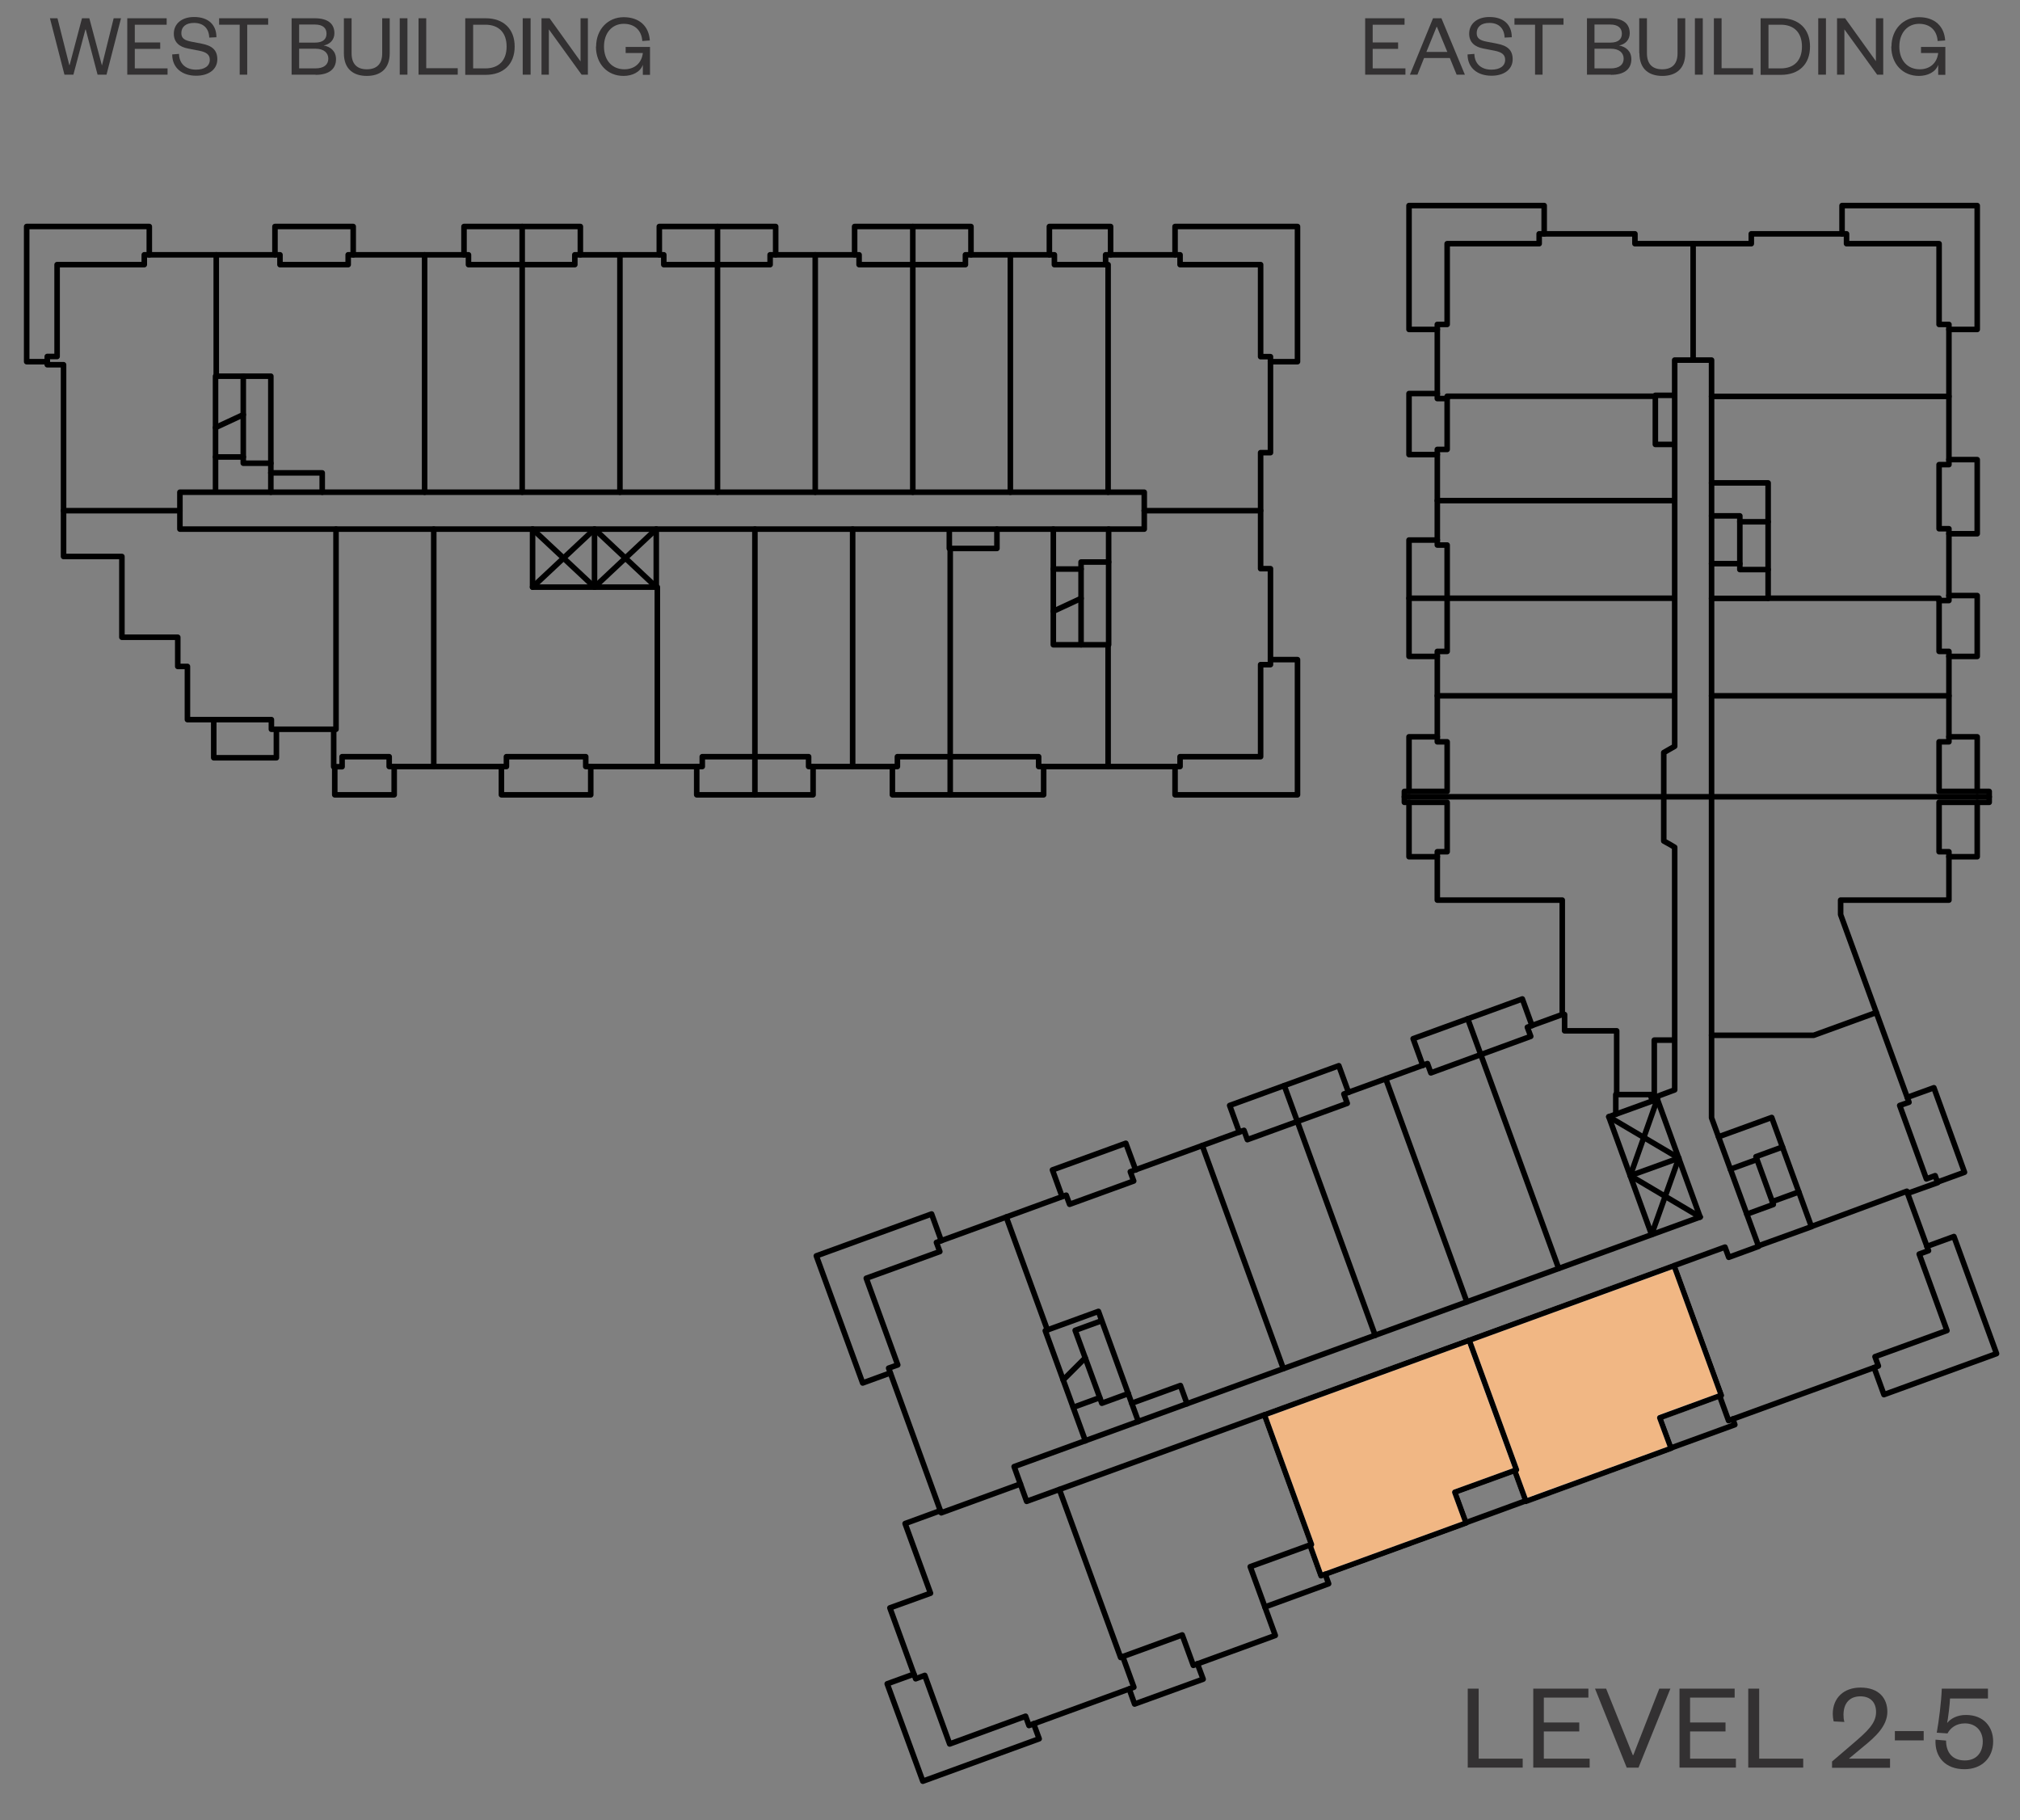 <?xml version="1.0" encoding="UTF-8"?><svg xmlns="http://www.w3.org/2000/svg" xmlns:xlink="http://www.w3.org/1999/xlink" viewBox="0 0 112.84 101.65"><rect x="0" y="0" width="112.84" height="101.65" fill="#808080" stroke="none"/><defs><style>.cls-1{stroke:#ededee;}.cls-1,.cls-2{stroke-width:.31px;}.cls-1,.cls-2,.cls-3,.cls-4{fill:none;}.cls-1,.cls-2,.cls-4{stroke-linecap:round;stroke-linejoin:round;}.cls-5{isolation:isolate;}.cls-2,.cls-4{stroke:#000;}.cls-6{fill:#f1b784;fill-rule:evenodd;}.cls-7{clip-path:url(#clippath);}.cls-8{clip-path:url(#clippath-3);}.cls-9{clip-path:url(#clippath-5);}.cls-10{fill:#333132;}.cls-4{stroke-width:.47px;}</style><clipPath id="clippath"><rect class="cls-3" x="-482.48" y="-648.98" width="612" height="792"/></clipPath><clipPath id="clippath-3"><rect class="cls-3" x="-155.28" y="1.02" width="283.8" height="105"/></clipPath><clipPath id="clippath-5"><rect class="cls-3" x="-482.48" y="-511.01" width="612" height="396.66"/></clipPath><clipPath id="clippath-7"><rect class="cls-3" x="-482.48" y="-648.98" width="612" height="792"/></clipPath></defs><g class="cls-5"><g id="Layer_1"><g class="cls-7"><polygon class="cls-6" points="82.08 74.85 70.63 79.02 73.26 86.26 73.17 86.29 73.79 88.01 81.9 85.06 81.28 83.34 84.71 82.09 82.08 74.85"/><polygon class="cls-1" points="82.07 74.85 70.63 79.02 73.26 86.26 73.17 86.29 73.79 88.01 81.9 85.06 81.27 83.34 84.71 82.09 82.07 74.85"/><polygon class="cls-6" points="93.52 70.69 82.08 74.85 84.71 82.09 84.61 82.13 85.24 83.84 93.35 80.89 92.72 79.17 96.06 77.96 96.16 77.92 93.52 70.69"/><polygon class="cls-1" points="93.52 70.69 82.07 74.85 84.71 82.09 84.61 82.13 85.24 83.84 93.35 80.89 92.72 79.17 96.06 77.96 96.16 77.92 93.52 70.69"/><line class="cls-2" x1="33.21" y1="32.79" x2="33.21" y2="29.55"/><polyline class="cls-2" points="36.66 32.79 33.21 29.55 29.75 32.79"/><polyline class="cls-2" points="36.66 29.55 33.21 32.79 29.75 29.55"/><line class="cls-2" x1="91.07" y1="65.66" x2="93.78" y2="64.68"/><polyline class="cls-2" points="92.26 68.95 93.78 64.68 89.87 62.37"/><polyline class="cls-2" points="94.97 67.97 91.07 65.66 92.58 61.39"/><polyline class="cls-2" points="2.64 20.2 1.49 20.2 1.49 12.65 8.34 12.65 8.34 14.23"/><polyline class="cls-2" points="15.36 14.23 15.36 12.65 19.73 12.65 19.73 14.23"/><polyline class="cls-2" points="25.92 14.23 25.92 12.65 32.42 12.65 32.42 14.23"/><line class="cls-2" x1="29.17" y1="12.65" x2="29.17" y2="14.78"/><polyline class="cls-2" points="70.97 36.84 72.48 36.84 72.48 44.39 65.64 44.39 65.64 42.81"/><polyline class="cls-2" points="58.3 42.81 58.3 44.39 49.85 44.39 49.85 42.81"/><line class="cls-2" x1="53.08" y1="42.26" x2="53.08" y2="44.39"/><polyline class="cls-2" points="45.42 42.81 45.42 44.39 38.92 44.39 38.92 42.81"/><line class="cls-2" x1="42.17" y1="42.26" x2="42.17" y2="44.39"/><polyline class="cls-2" points="33 42.81 33 44.39 28.01 44.39 28.01 42.81"/><polyline class="cls-2" points="22.02 42.81 22.02 44.39 18.7 44.39 18.7 42.81"/><polyline class="cls-2" points="15.44 40.73 15.44 42.32 11.94 42.32 11.94 40.19"/><polyline class="cls-2" points="15.13 25.87 13.59 25.87 13.59 21.01"/><line class="cls-2" x1="13.59" y1="25.52" x2="12.04" y2="25.52"/><line class="cls-2" x1="12.04" y1="23.88" x2="13.59" y2="23.16"/><polyline class="cls-2" points="61.93 31.39 60.39 31.39 60.39 36.01"/><line class="cls-2" x1="58.84" y1="34.14" x2="60.39" y2="33.42"/><line class="cls-2" x1="58.84" y1="31.78" x2="60.39" y2="31.78"/><polyline class="cls-2" points="57.74 96.27 58.05 97.11 51.55 99.48 49.56 94.04 51.05 93.5"/><polyline class="cls-2" points="49.73 76.68 48.19 77.24 45.6 70.14 52.04 67.8 52.58 69.29"/><polyline class="cls-2" points="59.33 66.83 58.79 65.34 62.89 63.85 63.44 65.34"/><polyline class="cls-2" points="69.23 63.23 68.69 61.74 74.79 59.52 75.33 61.01"/><line class="cls-2" x1="71.74" y1="60.63" x2="72.47" y2="62.63"/><polyline class="cls-2" points="79.48 59.5 78.94 58.01 85.04 55.79 85.58 57.28"/><line class="cls-2" x1="81.99" y1="56.9" x2="82.72" y2="58.9"/><polyline class="cls-2" points="80.29 47.85 78.71 47.85 78.71 44.81"/><polyline class="cls-2" points="80.29 41.15 78.71 41.15 78.71 44.2"/><polyline class="cls-2" points="80.29 36.66 78.71 36.66 78.71 30.16 80.29 30.16"/><line class="cls-2" x1="78.71" y1="33.41" x2="80.84" y2="33.41"/><polyline class="cls-2" points="108.87 25.67 110.45 25.67 110.45 29.81 108.87 29.81"/><polyline class="cls-2" points="108.87 33.26 110.45 33.26 110.45 36.66 108.87 36.66"/><polyline class="cls-2" points="108.87 41.15 110.45 41.15 110.45 44.2"/><polyline class="cls-2" points="110.45 44.81 110.45 47.85 108.87 47.85"/><polyline class="cls-2" points="106.54 61.29 108.03 60.75 109.74 65.47 108.23 66.02"/><polyline class="cls-2" points="107.64 69.61 109.15 69.06 111.53 75.6 105.24 77.89 104.69 76.38"/><polyline class="cls-2" points="66.89 92.92 67.21 93.78 63.38 95.17 63.08 94.33"/><line class="cls-2" x1="95.61" y1="44.5" x2="92.94" y2="44.5"/><line class="cls-2" x1="98.14" y1="64.76" x2="96.66" y2="65.3"/><polyline class="cls-2" points="99.57 64.06 98.09 64.6 99.06 67.27 97.58 67.81"/><line class="cls-2" x1="99" y1="67.11" x2="100.48" y2="66.57"/><polyline class="cls-2" points="61.41 73.81 60.06 74.3 61.55 78.37 63.03 77.83"/><line class="cls-2" x1="59.95" y1="78.6" x2="61.43" y2="78.06"/><line class="cls-2" x1="60.62" y1="75.84" x2="59.39" y2="77.07"/><polyline class="cls-2" points="98.77 31.81 97.19 31.81 97.19 28.81 95.61 28.81"/><line class="cls-2" x1="98.77" y1="29.14" x2="97.19" y2="29.14"/><line class="cls-2" x1="95.61" y1="31.48" x2="97.19" y2="31.48"/><line class="cls-2" x1="40.08" y1="14.78" x2="40.08" y2="12.65"/><polyline class="cls-2" points="93.34 80.87 96.91 79.57 96.8 79.25"/><line class="cls-2" x1="81.89" y1="85.04" x2="85.23" y2="83.82"/><polyline class="cls-2" points="74.03 87.92 74.22 88.45 70.66 89.75"/><polyline class="cls-2" points="102.9 13.06 102.9 11.48 110.45 11.48 110.45 18.4 108.87 18.4"/><polyline class="cls-2" points="80.29 18.4 78.71 18.4 78.71 11.48 86.26 11.48 86.26 13.06"/><polyline class="cls-2" points="80.29 21.98 78.71 21.98 78.71 25.39 80.29 25.39"/><polyline class="cls-2" points="36.83 14.23 36.83 12.65 43.33 12.65 43.33 14.23"/><line class="cls-2" x1="50.99" y1="14.78" x2="50.99" y2="12.65"/><polyline class="cls-2" points="47.74 14.23 47.74 12.65 54.24 12.65 54.24 14.23"/><polyline class="cls-2" points="58.62 14.23 58.62 12.65 62.04 12.65 62.04 14.23"/><polyline class="cls-2" points="65.64 14.23 65.64 12.65 72.48 12.65 72.48 20.2 70.97 20.2"/><polygon class="cls-2" points="2.64 20.37 2.64 19.91 3.19 19.91 3.19 14.78 8.06 14.78 8.06 14.23 15.64 14.23 15.64 14.78 19.45 14.78 19.45 14.23 26.17 14.23 26.17 14.78 32.11 14.78 32.11 14.23 37.08 14.23 37.08 14.78 43.02 14.78 43.02 14.23 47.99 14.23 47.99 14.78 53.93 14.78 53.93 14.23 58.9 14.23 58.9 14.78 61.76 14.78 61.76 14.23 65.92 14.23 65.92 14.78 70.42 14.78 70.42 19.92 70.97 19.92 70.97 25.28 70.42 25.28 70.42 31.76 70.97 31.76 70.97 37.12 70.42 37.12 70.42 42.26 65.92 42.26 65.92 42.81 58.02 42.81 58.02 42.26 50.13 42.26 50.13 42.81 45.17 42.81 45.17 42.26 39.23 42.26 39.23 42.81 32.72 42.81 32.72 42.26 28.29 42.26 28.29 42.81 21.74 42.81 21.74 42.26 19.11 42.26 19.11 42.82 18.64 42.82 18.64 40.73 15.16 40.73 15.16 40.19 10.47 40.19 10.47 37.22 9.93 37.22 9.93 35.59 6.81 35.59 6.81 31.08 3.55 31.08 3.55 20.37 2.64 20.37"/><rect class="cls-2" x="10.05" y="27.49" width="53.87" height="2.06"/><line class="cls-2" x1="10.05" y1="28.52" x2="3.55" y2="28.52"/><polyline class="cls-2" points="18.77 29.55 18.77 40.73 18.64 40.73"/><line class="cls-2" x1="24.23" y1="29.55" x2="24.23" y2="42.81"/><polyline class="cls-2" points="29.75 29.55 29.75 32.79 36.66 32.79 36.66 29.55"/><polyline class="cls-2" points="36.72 42.81 36.72 32.79 36.66 32.79"/><line class="cls-2" x1="42.17" y1="42.26" x2="42.17" y2="29.55"/><line class="cls-2" x1="47.63" y1="42.81" x2="47.63" y2="29.55"/><line class="cls-2" x1="53.08" y1="42.26" x2="53.08" y2="30.63"/><polyline class="cls-2" points="53.03 29.63 53.03 30.63 55.69 30.63 55.69 29.55"/><polyline class="cls-2" points="58.84 29.55 58.84 36.01 61.93 36.01 61.93 29.55"/><line class="cls-2" x1="61.9" y1="42.81" x2="61.9" y2="36.01"/><line class="cls-2" x1="70.42" y1="28.52" x2="63.92" y2="28.52"/><polyline class="cls-2" points="61.9 27.49 61.9 14.78 61.76 14.78"/><line class="cls-2" x1="56.44" y1="27.49" x2="56.44" y2="14.23"/><line class="cls-2" x1="50.99" y1="27.49" x2="50.99" y2="14.78"/><line class="cls-2" x1="45.54" y1="27.49" x2="45.54" y2="14.23"/><line class="cls-2" x1="40.08" y1="27.49" x2="40.08" y2="14.78"/><line class="cls-2" x1="34.63" y1="27.49" x2="34.63" y2="14.23"/><line class="cls-2" x1="29.17" y1="27.49" x2="29.17" y2="14.78"/><line class="cls-2" x1="23.72" y1="27.49" x2="23.72" y2="14.23"/><polyline class="cls-2" points="12.04 27.38 12.04 21.01 15.13 21.01 15.13 27.49"/><polyline class="cls-2" points="18 27.49 18 26.41 15.13 26.41"/><line class="cls-2" x1="12.08" y1="21.01" x2="12.08" y2="14.23"/><polygon class="cls-2" points="80.84 13.61 85.98 13.61 85.98 13.06 91.33 13.06 91.33 13.61 97.83 13.61 97.83 13.06 103.15 13.06 103.15 13.61 108.32 13.61 108.32 18.12 108.87 18.12 108.87 25.95 108.32 25.95 108.32 29.53 108.87 29.53 108.87 33.54 108.32 33.54 108.32 36.38 108.87 36.38 108.87 41.43 108.32 41.43 108.32 44.2 111.12 44.2 111.12 44.81 108.32 44.81 108.32 47.57 108.87 47.57 108.87 50.27 102.82 50.27 102.82 51.07 102.82 51.08 106.64 61.56 106.12 61.74 107.61 65.84 108.1 65.66 108.24 66.05 106.56 66.65 107.73 69.85 107.21 70.04 108.76 74.31 104.74 75.77 104.93 76.29 96.56 79.34 96.06 77.96 92.72 79.18 93.35 80.89 85.24 83.85 84.61 82.13 81.27 83.34 81.9 85.06 73.79 88.01 73.17 86.29 69.84 87.5 71.24 91.34 66.66 93.01 66.04 91.31 62.72 92.52 63.34 94.23 57.48 96.37 57.29 95.85 53.05 97.4 51.66 93.57 51.15 93.76 49.71 89.8 51.98 88.98 50.56 85.09 52.53 84.37 49.64 76.41 50.15 76.23 48.39 71.39 52.5 69.9 52.31 69.39 59.56 66.75 59.75 67.26 63.33 65.96 63.14 65.44 69.49 63.13 69.68 63.65 75.26 61.62 75.07 61.1 79.74 59.4 79.93 59.92 85.51 57.88 85.32 57.37 87.27 56.66 87.27 50.27 80.29 50.27 80.29 47.57 80.84 47.57 80.84 44.81 78.45 44.81 78.45 44.2 80.84 44.2 80.84 41.43 80.29 41.43 80.29 36.38 80.84 36.38 80.84 30.44 80.29 30.44 80.29 25.1 80.84 25.1 80.84 22.26 80.29 22.26 80.29 18.12 80.84 18.12 80.84 13.61"/><polyline class="cls-2" points="94.97 67.97 92.58 61.39 89.87 62.37 92.26 68.95"/><polyline class="cls-2" points="90.26 62.23 90.26 61.13 92.18 61.13 92.31 61.49"/><polyline class="cls-2" points="92.58 61.39 92.53 61.25 93.55 60.87 93.55 47.32 93.3 47.17 92.94 46.97 92.94 42.03 93.55 41.68 93.55 20.11 95.61 20.11 95.61 62.43 98.24 69.61 96.57 70.22 96.36 69.65 57.35 83.85 56.65 81.91 94.97 67.97"/><polyline class="cls-2" points="93.55 58.09 92.41 58.09 92.41 61.13 92.18 61.13"/><polyline class="cls-2" points="93.55 22.08 92.47 22.08 92.47 24.82 93.55 24.82"/><polyline class="cls-2" points="95.61 26.97 98.77 26.97 98.77 33.42 95.61 33.42"/><polyline class="cls-2" points="96 63.49 98.97 62.41 101.19 68.51 98.23 69.58"/><polyline class="cls-2" points="60.63 80.47 58.39 74.32 61.36 73.24 63.59 79.39"/><polyline class="cls-2" points="66.31 78.4 65.94 77.38 63.22 78.37"/><line class="cls-2" x1="94.58" y1="20.11" x2="94.58" y2="13.61"/><line class="cls-2" x1="95.61" y1="22.14" x2="108.87" y2="22.14"/><polyline class="cls-2" points="108.32 33.54 108.32 33.41 98.77 33.41"/><line class="cls-2" x1="108.87" y1="38.86" x2="95.61" y2="38.86"/><line class="cls-2" x1="95.61" y1="44.5" x2="111.12" y2="44.5"/><line class="cls-2" x1="78.45" y1="44.5" x2="92.94" y2="44.5"/><polyline class="cls-2" points="95.61 57.82 101.32 57.82 104.81 56.55"/><polyline class="cls-2" points="106.57 66.65 106.52 66.53 101.19 68.5"/><polyline class="cls-2" points="62.72 92.52 62.6 92.57 59.18 83.19"/><polyline class="cls-2" points="52.53 84.37 52.58 84.49 57 82.88"/><line class="cls-2" x1="56.21" y1="67.97" x2="58.51" y2="74.28"/><line class="cls-2" x1="67.16" y1="63.98" x2="71.69" y2="76.44"/><line class="cls-2" x1="72.47" y1="62.63" x2="76.82" y2="74.58"/><line class="cls-2" x1="77.41" y1="60.25" x2="81.94" y2="72.71"/><line class="cls-2" x1="82.72" y1="58.9" x2="87.07" y2="70.84"/><polyline class="cls-2" points="87.27 56.66 87.4 56.66 87.4 57.57 90.31 57.57 90.31 61.13"/><line class="cls-2" x1="80.29" y1="38.86" x2="93.55" y2="38.86"/><line class="cls-2" x1="80.84" y1="33.41" x2="93.55" y2="33.41"/><line class="cls-2" x1="80.29" y1="27.96" x2="93.55" y2="27.96"/><polyline class="cls-2" points="80.84 22.26 80.84 22.13 92.47 22.13"/><polyline class="cls-2" points="73.17 86.29 73.26 86.26 70.63 79.02"/><polyline class="cls-2" points="84.61 82.13 84.71 82.09 82.07 74.85"/><polyline class="cls-2" points="96.06 77.96 96.16 77.93 93.52 70.69"/><g class="cls-8"><rect class="cls-2" x="-234.32" y="-437.75" width="450.14" height="582.54"/></g><g><path class="cls-10" d="M82.6,94.31v3.91h2.46v.5h-3.07v-4.41h.61Z"/><path class="cls-10" d="M88.8,98.72h-3.15v-4.41h3.08v.5h-2.49v1.39h1.98v.5h-1.98v1.52h2.56v.5Z"/><path class="cls-10" d="M90.87,98.72l-1.77-4.41h.62l1.49,3.71h.03l1.45-3.71h.62l-1.78,4.41h-.66Z"/><path class="cls-10" d="M96.97,98.72h-3.15v-4.41h3.08v.5h-2.49v1.39h1.98v.5h-1.98v1.52h2.56v.5Z"/><path class="cls-10" d="M98.27,94.31v3.91h2.46v.5h-3.07v-4.41h.61Z"/><path class="cls-10" d="M105.58,98.2v.53h-3.24v-.35l1.25-1.07c.69-.6,1.21-1.05,1.21-1.69,0-.52-.29-.88-.88-.88s-.94,.38-.94,1.03c0,.13,.01,.27,.05,.4l-.6-.03c-.03-.14-.05-.28-.05-.41,0-.9,.61-1.48,1.55-1.48,1.03,0,1.5,.6,1.5,1.35,0,.8-.68,1.41-1.32,1.93l-.83,.69h2.3Z"/><path class="cls-10" d="M105.85,96.68h1.61v.52h-1.61v-.52Z"/><path class="cls-10" d="M111.05,94.86h-2.12c0,.24-.11,1.14-.16,1.37,.2-.25,.56-.45,1.05-.45,1,0,1.52,.67,1.52,1.48,0,.92-.64,1.55-1.6,1.55-1.06,0-1.67-.67-1.62-1.65l.59,.05c0,.67,.36,1.11,1.05,1.11,.62,0,1-.41,1-1.06,0-.58-.38-1.01-1-1.01-.49,0-.81,.26-.97,.56l-.6-.04c.11-.61,.26-1.74,.28-2.46h2.58v.55Z"/></g><g class="cls-9"><rect class="cls-4" x="-513.1" y="-665.87" width="678.3" height="877.8"/></g><g><path class="cls-10" d="M5.68,3.64h.02l.65-2.62h.41l-.81,3.15h-.5l-.66-2.52h-.02l-.67,2.52h-.5l-.81-3.15h.42l.66,2.61h.02l.69-2.61h.41l.7,2.62Z"/><path class="cls-10" d="M9.36,4.17h-2.25V1.02h2.2v.36h-1.78v.99h1.42v.36h-1.42v1.09h1.83v.36Z"/><path class="cls-10" d="M10,3.02c.02,.58,.42,.87,.95,.87,.47,0,.77-.2,.77-.55,0-.29-.19-.43-.6-.51l-.62-.12c-.47-.09-.79-.34-.79-.83,0-.55,.44-.93,1.13-.93,.79,0,1.25,.42,1.25,1.13l-.4,.02c-.02-.52-.33-.82-.85-.82-.46,0-.71,.22-.71,.57,0,.31,.21,.41,.57,.48l.57,.11c.58,.11,.87,.36,.87,.87,0,.58-.5,.92-1.18,.92-.78,0-1.34-.43-1.34-1.19l.39-.03Z"/><path class="cls-10" d="M13.39,4.17V1.38h-1.15v-.36h2.74v.36h-1.17v2.79h-.43Z"/><path class="cls-10" d="M17.63,4.17h-1.34V1.02h1.29c.78,0,1.1,.34,1.1,.84,0,.37-.26,.62-.6,.68,.39,.07,.69,.32,.69,.77,0,.55-.4,.87-1.14,.87Zm-.92-1.79h.88c.46,0,.65-.2,.65-.5s-.19-.51-.65-.51h-.88v1.01Zm0,.34v1.1h.91c.47,0,.72-.21,.72-.54s-.25-.56-.72-.56h-.91Z"/><path class="cls-10" d="M19.21,2.97V1.02h.43v1.95c0,.6,.3,.9,.85,.9s.86-.29,.86-.89V1.02h.42v1.95c0,.92-.57,1.27-1.28,1.27s-1.28-.35-1.28-1.27Z"/><path class="cls-10" d="M22.76,1.02v3.15h-.43V1.02h.43Z"/><path class="cls-10" d="M23.81,1.02V3.81h1.76v.36h-2.19V1.02h.43Z"/><path class="cls-10" d="M25.99,1.02h1.14c.99,0,1.62,.59,1.62,1.58s-.63,1.58-1.62,1.58h-1.14V1.02Zm1.12,2.8c.77,0,1.19-.46,1.19-1.22s-.42-1.22-1.19-1.22h-.68V3.82h.68Z"/><path class="cls-10" d="M29.64,1.02v3.15h-.44V1.02h.44Z"/><path class="cls-10" d="M32.43,3.43V1.02h.41v3.15h-.35l-1.83-2.53v2.53h-.41V1.02h.45l1.73,2.41Z"/><path class="cls-10" d="M33.3,2.6c0-.97,.67-1.64,1.54-1.64s1.41,.5,1.46,1.3l-.42,.03c-.04-.58-.41-.96-1.04-.96s-1.1,.49-1.1,1.27,.46,1.27,1.14,1.27c.59,0,.97-.37,1.03-.91h-.96v-.34h1.36v1.56h-.4v-.56c-.14,.4-.58,.62-1.08,.62-.89,0-1.54-.66-1.54-1.64Z"/></g><g><path class="cls-10" d="M78.51,4.17h-2.25V1.02h2.2v.36h-1.78v.99h1.42v.36h-1.42v1.09h1.83v.36Z"/><path class="cls-10" d="M80.52,1.02l1.31,3.15h-.46l-.38-.93h-1.44l-.37,.93h-.42l1.29-3.15h.48Zm-.83,1.88h1.16l-.58-1.4h-.02l-.57,1.4Z"/><path class="cls-10" d="M82.36,3.02c.02,.58,.42,.87,.95,.87,.47,0,.77-.2,.77-.55,0-.29-.19-.43-.6-.51l-.62-.12c-.47-.09-.79-.34-.79-.83,0-.55,.44-.93,1.13-.93,.79,0,1.25,.42,1.25,1.13l-.4,.02c-.02-.52-.33-.82-.85-.82-.46,0-.71,.22-.71,.57,0,.31,.21,.41,.57,.48l.57,.11c.58,.11,.87,.36,.87,.87,0,.58-.5,.92-1.18,.92-.78,0-1.34-.43-1.34-1.19l.39-.03Z"/><path class="cls-10" d="M85.75,4.17V1.38h-1.15v-.36h2.74v.36h-1.17v2.79h-.43Z"/><path class="cls-10" d="M89.99,4.17h-1.34V1.02h1.29c.78,0,1.1,.34,1.1,.84,0,.37-.26,.62-.6,.68,.39,.07,.69,.32,.69,.77,0,.55-.4,.87-1.14,.87Zm-.92-1.79h.88c.46,0,.65-.2,.65-.5s-.2-.51-.65-.51h-.88v1.01Zm0,.34v1.1h.91c.47,0,.72-.21,.72-.54s-.25-.56-.72-.56h-.91Z"/><path class="cls-10" d="M91.57,2.97V1.02h.43v1.95c0,.6,.3,.9,.85,.9s.86-.29,.86-.89V1.02h.43v1.95c0,.92-.57,1.27-1.28,1.27s-1.28-.35-1.28-1.27Z"/><path class="cls-10" d="M95.12,1.02v3.15h-.44V1.02h.44Z"/><path class="cls-10" d="M96.17,1.02V3.81h1.76v.36h-2.19V1.02h.44Z"/><path class="cls-10" d="M98.35,1.02h1.14c.99,0,1.62,.59,1.62,1.58s-.62,1.58-1.62,1.58h-1.14V1.02Zm1.12,2.8c.77,0,1.19-.46,1.19-1.22s-.42-1.22-1.19-1.22h-.68V3.82h.68Z"/><path class="cls-10" d="M102,1.02v3.15h-.43V1.02h.43Z"/><path class="cls-10" d="M104.79,3.43V1.02h.41v3.15h-.34l-1.83-2.53v2.53h-.41V1.02h.45l1.73,2.41Z"/><path class="cls-10" d="M105.66,2.6c0-.97,.67-1.64,1.54-1.64s1.41,.5,1.46,1.3l-.42,.03c-.04-.58-.41-.96-1.04-.96s-1.1,.49-1.1,1.27,.46,1.27,1.14,1.27c.59,0,.97-.37,1.03-.91h-.96v-.34h1.36v1.56h-.4v-.56c-.14,.4-.58,.62-1.08,.62-.89,0-1.54-.66-1.54-1.64Z"/></g></g></g></g></svg>